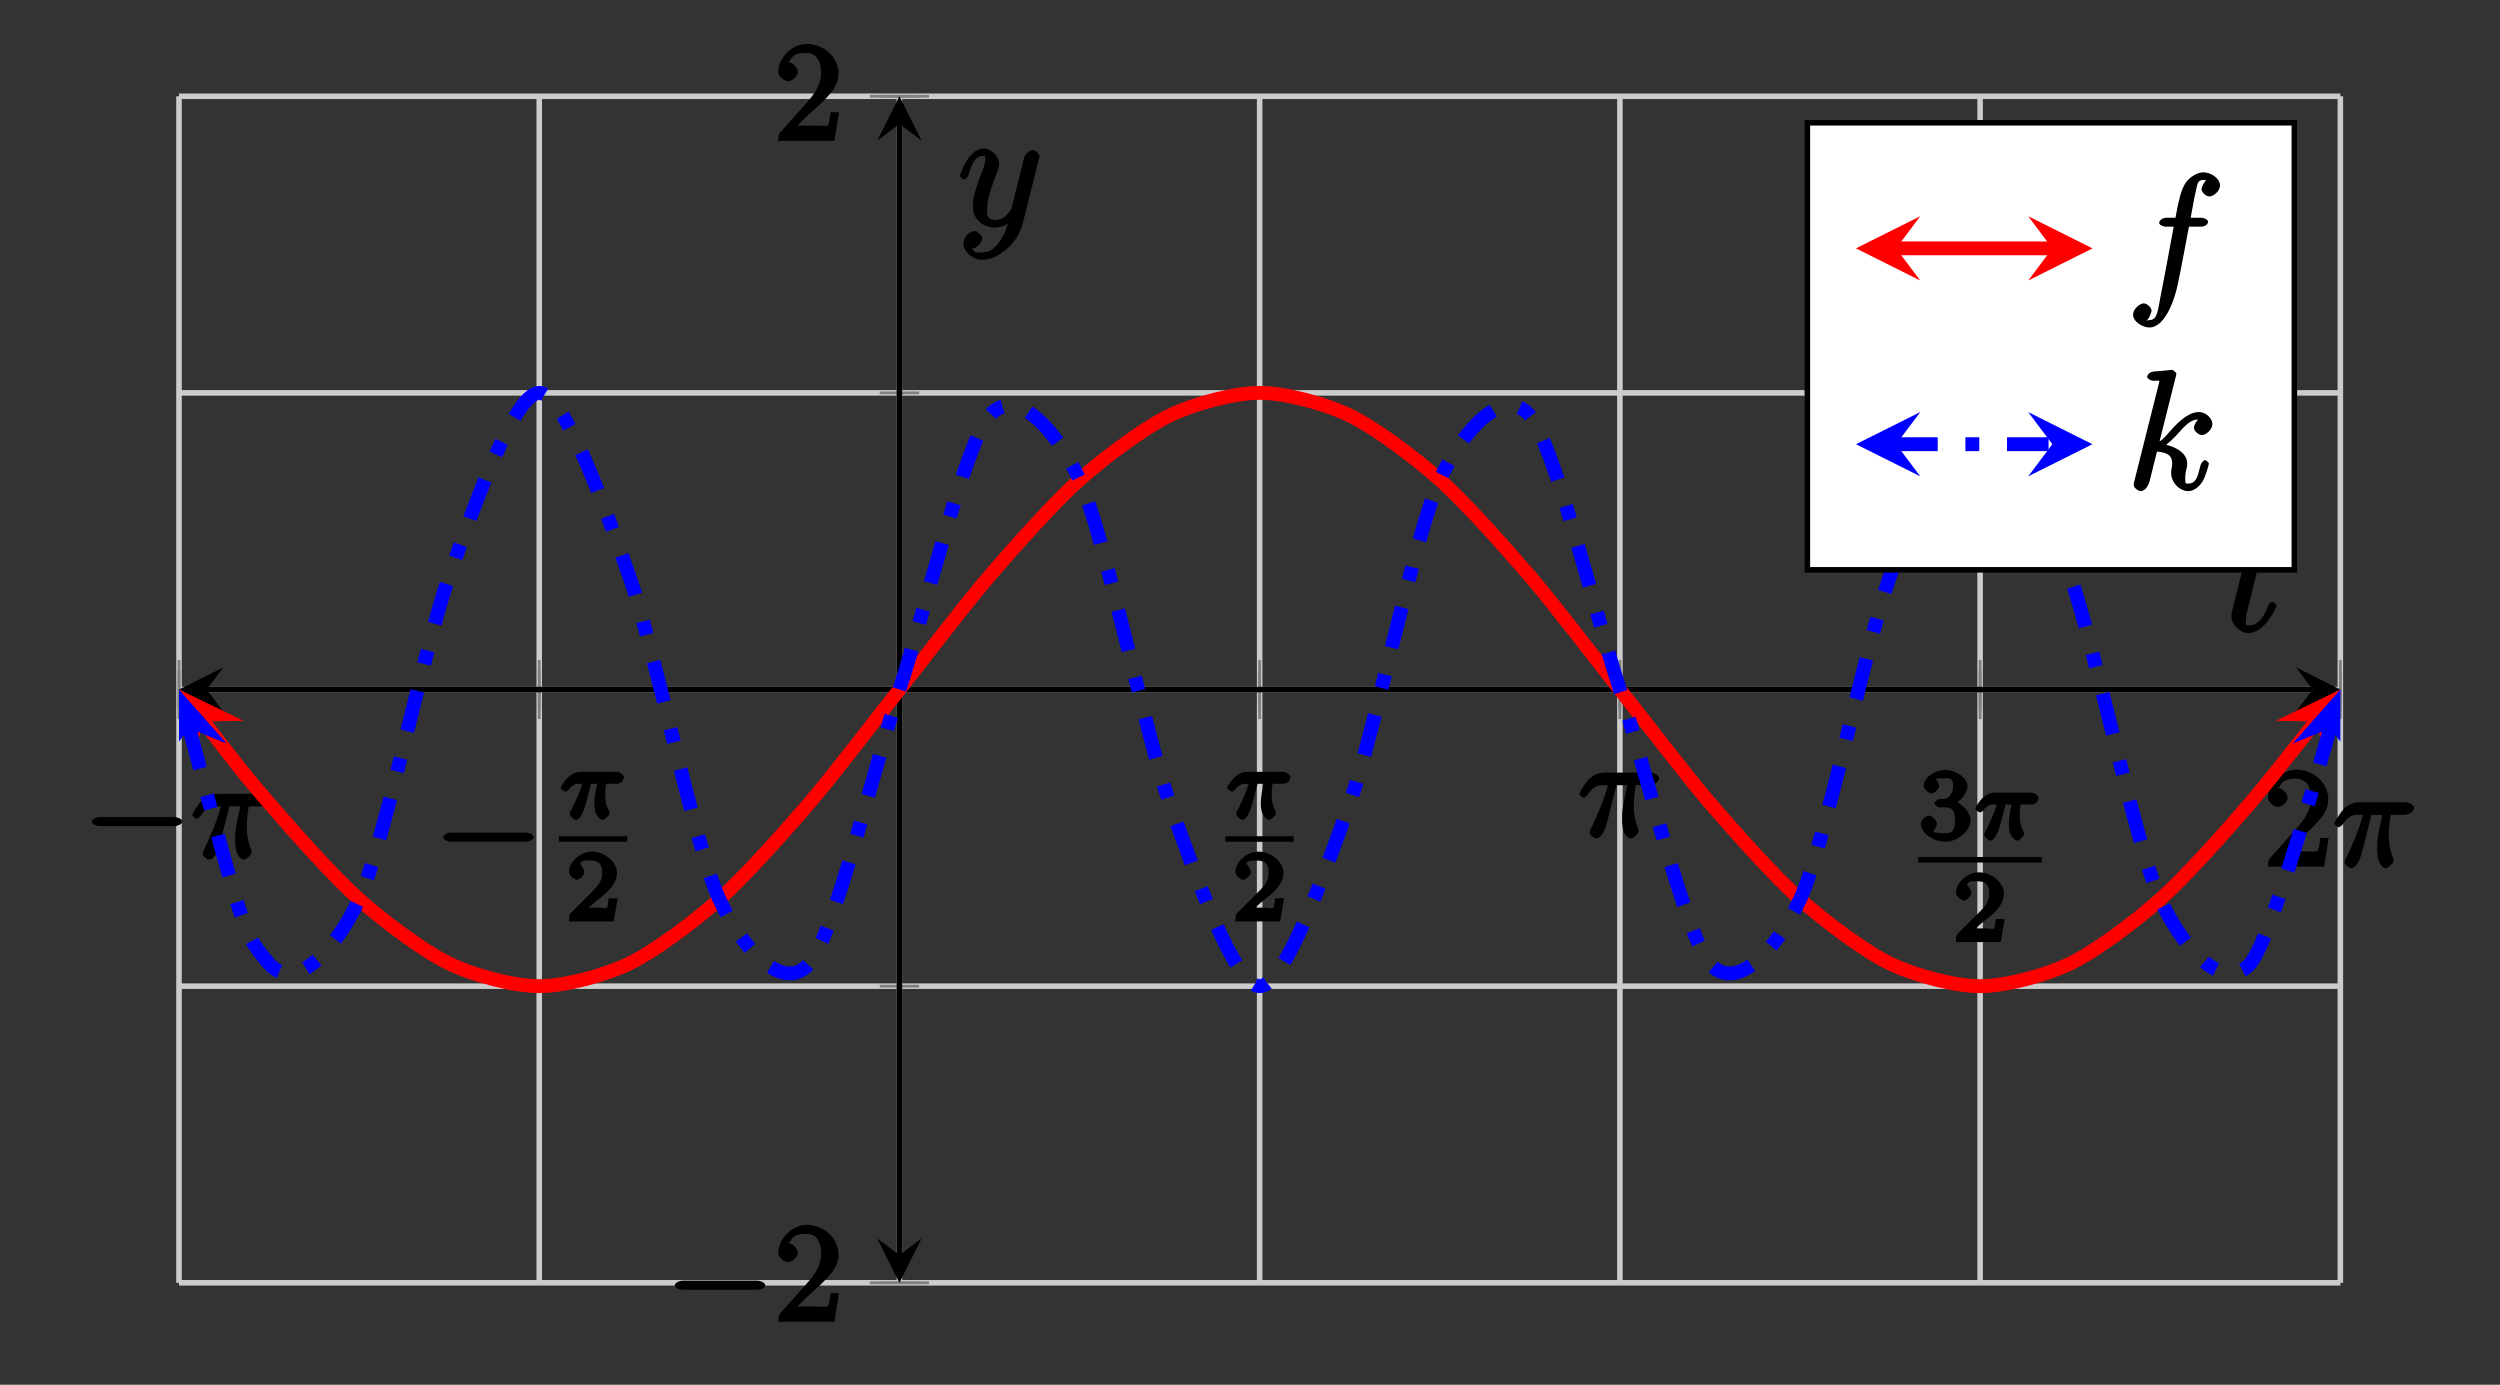 <?xml version="1.0" encoding="UTF-8"?>
<svg xmlns="http://www.w3.org/2000/svg" xmlns:xlink="http://www.w3.org/1999/xlink" width="179.76pt" height="99.57pt" viewBox="0 0 179.76 99.57" version="1.1">
<rect x="0" y="0" width="179.76" height="99.57" fill="#333333" stroke="none"/>
<defs>
<g>
<symbol overflow="visible" id="glyph0-0">
<path style="stroke:none;" d=""/>
</symbol>
<symbol overflow="visible" id="glyph0-1">
<path style="stroke:none;" d="M 6.562 -2.297 C 6.734 -2.297 7.125 -2.422 7.125 -2.625 C 7.125 -2.828 6.734 -2.953 6.562 -2.953 L 1.172 -2.953 C 1 -2.953 0.625 -2.828 0.625 -2.625 C 0.625 -2.422 1 -2.297 1.172 -2.297 Z M 6.562 -2.297 "/>
</symbol>
<symbol overflow="visible" id="glyph1-0">
<path style="stroke:none;" d=""/>
</symbol>
<symbol overflow="visible" id="glyph1-1">
<path style="stroke:none;" d="M 2.641 -3.719 L 3.547 -3.719 C 3.266 -2.406 3.172 -1.969 3.172 -1.312 C 3.172 -1.156 3.172 -0.891 3.25 -0.547 C 3.344 -0.109 3.641 0.109 3.781 0.109 C 3.984 0.109 4.359 -0.234 4.359 -0.422 C 4.359 -0.484 4.359 -0.516 4.312 -0.641 C 4.016 -1.359 4.016 -2.016 4.016 -2.297 C 4.016 -2.828 4.094 -3.359 4.156 -3.719 L 5.156 -3.719 C 5.297 -3.719 5.828 -3.875 5.828 -4.219 C 5.828 -4.453 5.438 -4.625 5.25 -4.625 L 1.906 -4.625 C 1.688 -4.625 1.188 -4.578 0.75 -4.109 C 0.406 -3.719 0.094 -3.141 0.094 -3.094 C 0.094 -3.078 0.266 -2.828 0.391 -2.828 C 0.469 -2.828 0.609 -2.922 0.672 -3 C 1.156 -3.766 1.609 -3.719 1.812 -3.719 L 2.156 -3.719 C 1.891 -2.672 1.344 -1.469 1 -0.719 C 0.891 -0.531 0.844 -0.391 0.844 -0.312 C 0.844 -0.125 1.188 0.109 1.312 0.109 C 1.609 0.109 1.859 -0.328 1.984 -0.703 C 2.125 -1.156 2.125 -1.172 2.25 -1.672 L 2.766 -3.719 Z M 2.641 -3.719 "/>
</symbol>
<symbol overflow="visible" id="glyph2-0">
<path style="stroke:none;" d=""/>
</symbol>
<symbol overflow="visible" id="glyph2-1">
<path style="stroke:none;" d="M 2.172 -2.531 L 2.75 -2.531 C 2.703 -2.312 2.547 -1.672 2.547 -1.125 C 2.547 -0.844 2.578 -0.656 2.625 -0.5 C 2.734 -0.156 3.016 0.062 3.125 0.062 C 3.297 0.062 3.641 -0.266 3.641 -0.438 C 3.641 -0.5 3.578 -0.656 3.531 -0.719 C 3.406 -0.984 3.328 -1.25 3.328 -1.812 C 3.328 -1.953 3.328 -2.234 3.391 -2.531 L 4.109 -2.531 C 4.234 -2.531 4.422 -2.578 4.5 -2.641 C 4.594 -2.703 4.672 -2.969 4.672 -3 C 4.672 -3.203 4.312 -3.391 4.188 -3.391 L 1.562 -3.391 C 1.281 -3.391 0.938 -3.266 0.625 -2.969 C 0.453 -2.812 0.125 -2.312 0.125 -2.25 C 0.125 -2.156 0.406 -1.969 0.438 -1.969 C 0.516 -1.969 0.641 -2.031 0.688 -2.094 C 1.047 -2.578 1.344 -2.531 1.5 -2.531 L 1.672 -2.531 C 1.516 -1.953 1.188 -1.266 1.062 -1.016 C 0.891 -0.625 0.875 -0.609 0.812 -0.547 C 0.781 -0.422 0.781 -0.391 0.781 -0.344 C 0.781 -0.234 1.047 0.062 1.219 0.062 C 1.484 0.062 1.75 -0.438 1.922 -1.062 L 2.312 -2.531 Z M 2.172 -2.531 "/>
</symbol>
<symbol overflow="visible" id="glyph3-0">
<path style="stroke:none;" d=""/>
</symbol>
<symbol overflow="visible" id="glyph3-1">
<path style="stroke:none;" d="M 3.516 -1.656 L 3.109 -1.656 C 3.062 -1.312 3.047 -1.031 2.969 -0.969 C 2.906 -0.922 2.516 -0.984 2.406 -0.984 L 1.125 -0.984 L 1.266 -0.641 C 2 -1.297 2.234 -1.484 2.656 -1.812 C 3.172 -2.234 3.703 -2.797 3.703 -3.469 C 3.703 -4.312 2.781 -5.016 1.891 -5.016 C 1.031 -5.016 0.25 -4.219 0.25 -3.578 C 0.25 -3.219 0.734 -2.984 0.812 -2.984 C 0.969 -2.984 1.359 -3.297 1.359 -3.547 C 1.359 -3.672 1.125 -4.125 1.031 -4.125 C 1.172 -4.422 1.453 -4.375 1.781 -4.375 C 2.484 -4.375 2.641 -4.031 2.641 -3.469 C 2.641 -2.859 2.266 -2.516 2.047 -2.266 L 0.375 -0.594 C 0.297 -0.531 0.25 -0.391 0.25 0 L 3.469 0 L 3.75 -1.656 Z M 3.516 -1.656 "/>
</symbol>
<symbol overflow="visible" id="glyph3-2">
<path style="stroke:none;" d="M 1.906 -2.328 C 2.453 -2.328 2.641 -2.141 2.641 -1.406 C 2.641 -0.531 2.328 -0.469 1.938 -0.469 C 1.656 -0.469 1.172 -0.484 1.094 -0.578 C 1.078 -0.578 1.344 -1.016 1.344 -1.156 C 1.344 -1.375 0.984 -1.734 0.766 -1.734 C 0.578 -1.734 0.188 -1.422 0.188 -1.141 C 0.188 -0.484 1.094 0.141 1.938 0.141 C 2.906 0.141 3.766 -0.703 3.766 -1.406 C 3.766 -1.938 3.141 -2.688 2.375 -2.844 L 2.375 -2.453 C 3.094 -2.719 3.547 -3.438 3.547 -3.859 C 3.547 -4.406 2.734 -5.016 1.953 -5.016 C 1.188 -5.016 0.391 -4.453 0.391 -3.891 C 0.391 -3.656 0.75 -3.328 0.953 -3.328 C 1.172 -3.328 1.5 -3.672 1.5 -3.875 C 1.5 -4.078 1.172 -4.422 1.328 -4.406 C 1.328 -4.406 1.672 -4.422 1.938 -4.422 C 2.25 -4.422 2.5 -4.469 2.5 -3.859 C 2.5 -3.562 2.453 -3.375 2.266 -3.156 C 2.047 -2.906 1.984 -2.953 1.641 -2.922 C 1.469 -2.906 1.453 -2.906 1.422 -2.906 C 1.406 -2.906 1.156 -2.703 1.156 -2.625 C 1.156 -2.516 1.406 -2.328 1.531 -2.328 Z M 1.906 -2.328 "/>
</symbol>
<symbol overflow="visible" id="glyph4-0">
<path style="stroke:none;" d=""/>
</symbol>
<symbol overflow="visible" id="glyph4-1">
<path style="stroke:none;" d="M 1.391 -0.812 L 2.438 -1.844 C 4 -3.219 4.641 -3.875 4.641 -4.859 C 4.641 -6 3.578 -6.969 2.359 -6.969 C 1.234 -6.969 0.312 -5.875 0.312 -5 C 0.312 -4.438 1 -4.281 1.031 -4.281 C 1.203 -4.281 1.719 -4.562 1.719 -4.969 C 1.719 -5.219 1.359 -5.656 1.016 -5.656 C 0.938 -5.656 0.922 -5.656 1.141 -5.734 C 1.281 -6.125 1.656 -6.328 2.234 -6.328 C 3.141 -6.328 3.391 -5.688 3.391 -4.859 C 3.391 -4.062 2.938 -3.406 2.391 -2.781 L 0.484 -0.641 C 0.375 -0.531 0.312 -0.406 0.312 0 L 4.344 0 L 4.672 -2.062 L 4.078 -2.062 C 4 -1.594 3.984 -1.281 3.875 -1.125 C 3.812 -1.047 3.281 -1.094 3.062 -1.094 L 1.266 -1.094 Z M 1.391 -0.812 "/>
</symbol>
<symbol overflow="visible" id="glyph5-0">
<path style="stroke:none;" d=""/>
</symbol>
<symbol overflow="visible" id="glyph5-1">
<path style="stroke:none;" d="M 2.406 -4.812 L 3.5 -4.812 C 3.734 -4.812 4 -4.953 4 -5.156 C 4 -5.297 3.781 -5.453 3.531 -5.453 L 2.672 -5.453 L 3.078 -7.047 C 3.125 -7.203 3.125 -7.234 3.125 -7.312 C 3.125 -7.5 2.828 -7.766 2.672 -7.766 C 2.562 -7.766 2.125 -7.578 2.031 -7.203 L 1.609 -5.453 L 0.609 -5.453 C 0.375 -5.453 0.094 -5.297 0.094 -5.062 C 0.094 -4.953 0.344 -4.812 0.578 -4.812 L 1.438 -4.812 L 0.688 -1.797 C 0.578 -1.375 0.547 -1.25 0.547 -1.094 C 0.547 -0.531 1.109 0.125 1.781 0.125 C 2.984 0.125 3.797 -1.766 3.797 -1.859 C 3.797 -1.922 3.578 -2.109 3.516 -2.109 C 3.484 -2.109 3.328 -2.062 3.297 -2.016 C 3.281 -2.016 3.234 -1.891 3.141 -1.703 C 2.891 -1.094 2.516 -0.422 1.812 -0.422 C 1.453 -0.422 1.594 -0.562 1.594 -0.828 C 1.594 -0.844 1.594 -1.062 1.625 -1.203 L 2.516 -4.812 Z M 2.406 -4.812 "/>
</symbol>
<symbol overflow="visible" id="glyph5-2">
<path style="stroke:none;" d="M 3.031 1.094 C 2.703 1.547 2.359 1.906 1.766 1.906 C 1.625 1.906 1.203 2.031 1.109 1.703 C 0.906 1.641 0.969 1.641 0.984 1.641 C 1.344 1.641 1.75 1.188 1.75 0.906 C 1.75 0.641 1.359 0.375 1.188 0.375 C 0.984 0.375 0.406 0.688 0.406 1.266 C 0.406 1.875 1.094 2.438 1.766 2.438 C 2.969 2.438 4.328 1.188 4.656 -0.125 L 5.828 -4.797 C 5.844 -4.859 5.875 -4.922 5.875 -5 C 5.875 -5.172 5.562 -5.453 5.391 -5.453 C 5.281 -5.453 4.859 -5.25 4.766 -4.891 L 3.891 -1.375 C 3.828 -1.156 3.875 -1.25 3.781 -1.109 C 3.531 -0.781 3.266 -0.422 2.688 -0.422 C 2.016 -0.422 2.109 -0.922 2.109 -1.25 C 2.109 -1.922 2.438 -2.844 2.766 -3.703 C 2.891 -4.047 2.969 -4.219 2.969 -4.453 C 2.969 -4.953 2.453 -5.562 1.859 -5.562 C 0.766 -5.562 0.156 -3.688 0.156 -3.578 C 0.156 -3.531 0.375 -3.328 0.453 -3.328 C 0.562 -3.328 0.734 -3.531 0.781 -3.688 C 1.062 -4.703 1.359 -5.031 1.828 -5.031 C 1.938 -5.031 1.969 -5.172 1.969 -4.781 C 1.969 -4.469 1.844 -4.125 1.656 -3.672 C 1.078 -2.109 1.078 -1.703 1.078 -1.422 C 1.078 -0.281 2.062 0.125 2.656 0.125 C 3 0.125 3.531 -0.031 3.844 -0.344 L 3.688 -0.516 C 3.516 0.141 3.438 0.5 3.031 1.094 Z M 3.031 1.094 "/>
</symbol>
<symbol overflow="visible" id="glyph5-3">
<path style="stroke:none;" d="M 5.328 -4.812 C 5.562 -4.812 5.828 -4.953 5.828 -5.172 C 5.828 -5.297 5.562 -5.453 5.359 -5.453 L 4.578 -5.453 C 4.766 -6.531 4.938 -7.375 5.031 -7.75 C 5.109 -8.047 5.203 -8.172 5.516 -8.172 C 5.766 -8.172 5.891 -8.109 5.766 -8.219 C 5.672 -8.219 5.359 -7.703 5.359 -7.5 C 5.359 -7.266 5.703 -6.984 5.922 -6.984 C 6.172 -6.984 6.688 -7.328 6.688 -7.781 C 6.688 -8.281 6.031 -8.719 5.5 -8.719 C 4.984 -8.719 4.359 -8.281 4.125 -7.812 C 3.906 -7.406 3.734 -6.859 3.484 -5.453 L 2.828 -5.453 C 2.609 -5.453 2.312 -5.297 2.312 -5.078 C 2.312 -4.953 2.562 -4.812 2.797 -4.812 L 3.359 -4.812 C 3.172 -3.844 2.688 -1.141 2.422 0.141 C 2.219 1.188 2.203 1.906 1.609 1.906 C 1.562 1.906 1.328 1.953 1.328 1.953 C 1.609 1.922 1.766 1.25 1.766 1.25 C 1.766 1 1.438 0.703 1.203 0.703 C 0.969 0.703 0.438 1.062 0.438 1.516 C 0.438 2.031 1.141 2.438 1.609 2.438 C 2.828 2.438 3.484 0.109 3.609 -0.484 C 3.828 -1.406 4.406 -4.594 4.453 -4.812 Z M 5.328 -4.812 "/>
</symbol>
<symbol overflow="visible" id="glyph5-4">
<path style="stroke:none;" d="M 3.516 -8.141 C 3.531 -8.188 3.547 -8.266 3.547 -8.312 C 3.547 -8.438 3.281 -8.594 3.25 -8.594 C 3.234 -8.594 2.812 -8.562 2.594 -8.531 C 2.391 -8.516 2.219 -8.5 2 -8.484 C 1.703 -8.469 1.453 -8.297 1.453 -8.078 C 1.453 -7.953 1.75 -7.812 1.859 -7.812 C 2.469 -7.812 2.312 -7.859 2.312 -7.734 C 2.312 -7.688 2.312 -7.656 2.25 -7.453 L 0.531 -0.609 C 0.484 -0.438 0.484 -0.406 0.484 -0.328 C 0.484 -0.078 0.859 0.125 0.984 0.125 C 1.312 0.125 1.547 -0.281 1.641 -0.656 L 2.156 -2.719 C 2.906 -2.656 3.25 -2.438 3.25 -1.859 C 3.25 -1.797 3.25 -1.75 3.219 -1.562 C 3.172 -1.391 3.172 -1.25 3.172 -1.188 C 3.172 -0.484 3.797 0.125 4.406 0.125 C 4.953 0.125 5.344 -0.422 5.438 -0.578 C 5.688 -1.031 5.891 -1.812 5.891 -1.859 C 5.891 -1.906 5.688 -2.109 5.625 -2.109 C 5.516 -2.109 5.328 -1.906 5.281 -1.719 C 5.109 -1.094 5.031 -0.422 4.422 -0.422 C 4.188 -0.422 4.188 -0.375 4.188 -0.844 C 4.188 -1.062 4.234 -1.328 4.281 -1.5 C 4.328 -1.719 4.328 -1.734 4.328 -1.875 C 4.328 -2.578 3.531 -3.125 2.438 -3.281 L 2.547 -3.016 C 2.969 -3.281 3.406 -3.734 3.578 -3.922 C 4.25 -4.688 4.609 -5.031 5.156 -5.031 C 5.438 -5.031 5.391 -5 5.219 -5.141 C 5.156 -5.141 4.812 -4.672 4.812 -4.438 C 4.812 -4.141 5.219 -3.906 5.375 -3.906 C 5.703 -3.906 6.141 -4.328 6.141 -4.703 C 6.141 -5.062 5.719 -5.562 5.172 -5.562 C 4.516 -5.562 3.859 -5.062 3.016 -4.094 C 2.891 -3.953 2.562 -3.547 2.344 -3.469 Z M 3.516 -8.141 "/>
</symbol>
</g>
<clipPath id="clip1">
  <path d="M 12.871 14 L 168.281 14 L 168.281 85 L 12.871 85 Z M 12.871 14 "/>
</clipPath>
<clipPath id="clip2">
  <path d="M 12.871 49 L 18 49 L 18 55 L 12.871 55 Z M 12.871 49 "/>
</clipPath>
<clipPath id="clip3">
  <path d="M 163 49 L 168.281 49 L 168.281 55 L 163 55 Z M 163 49 "/>
</clipPath>
<clipPath id="clip4">
  <path d="M 12.871 14 L 168.281 14 L 168.281 85 L 12.871 85 Z M 12.871 14 "/>
</clipPath>
<clipPath id="clip5">
  <path d="M 12.871 49 L 17 49 L 17 55 L 12.871 55 Z M 12.871 49 "/>
</clipPath>
<clipPath id="clip6">
  <path d="M 164 49 L 168.281 49 L 168.281 55 L 164 55 Z M 164 49 "/>
</clipPath>
</defs>
<g id="surface1">
<path style="fill:none;stroke-width:0.399;stroke-linecap:butt;stroke-linejoin:miter;stroke:rgb(79.999%,79.999%,79.999%);stroke-opacity:1;stroke-miterlimit:10;" d="M 0.001 0.002 L 0.001 85.318 M 25.903 0.002 L 25.903 85.318 M 51.802 0.002 L 51.802 85.318 M 77.704 0.002 L 77.704 85.318 M 103.607 0.002 L 103.607 85.318 M 129.509 0.002 L 129.509 85.318 M 155.411 0.002 L 155.411 85.318 " transform="matrix(1,0,0,-1,12.87,92.24)"/>
<path style="fill:none;stroke-width:0.399;stroke-linecap:butt;stroke-linejoin:miter;stroke:rgb(79.999%,79.999%,79.999%);stroke-opacity:1;stroke-miterlimit:10;" d="M 0.001 0.002 L 155.411 0.002 M 0.001 21.33 L 155.411 21.33 M 0.001 42.658 L 155.411 42.658 M 0.001 63.99 L 155.411 63.99 M 0.001 85.318 L 155.411 85.318 " transform="matrix(1,0,0,-1,12.87,92.24)"/>
<path style="fill:none;stroke-width:0.199;stroke-linecap:butt;stroke-linejoin:miter;stroke:rgb(50%,50%,50%);stroke-opacity:1;stroke-miterlimit:10;" d="M 0.001 41.244 L 0.001 44.076 M 25.903 41.244 L 25.903 44.076 M 51.802 41.244 L 51.802 44.076 M 77.704 41.244 L 77.704 44.076 M 103.607 41.244 L 103.607 44.076 M 129.509 41.244 L 129.509 44.076 M 155.411 41.244 L 155.411 44.076 " transform="matrix(1,0,0,-1,12.87,92.24)"/>
<path style="fill:none;stroke-width:0.199;stroke-linecap:butt;stroke-linejoin:miter;stroke:rgb(50%,50%,50%);stroke-opacity:1;stroke-miterlimit:10;" d="M 0.001 40.533 L 0.001 44.787 M 25.903 40.533 L 25.903 44.787 M 77.704 40.533 L 77.704 44.787 M 103.607 40.533 L 103.607 44.787 M 129.509 40.533 L 129.509 44.787 M 155.411 40.533 L 155.411 44.787 " transform="matrix(1,0,0,-1,12.87,92.24)"/>
<path style="fill:none;stroke-width:0.199;stroke-linecap:butt;stroke-linejoin:miter;stroke:rgb(50%,50%,50%);stroke-opacity:1;stroke-miterlimit:10;" d="M 50.388 0.002 L 53.22 0.002 M 50.388 21.33 L 53.22 21.33 M 50.388 42.658 L 53.22 42.658 M 50.388 63.99 L 53.22 63.99 M 50.388 85.318 L 53.22 85.318 " transform="matrix(1,0,0,-1,12.87,92.24)"/>
<path style="fill:none;stroke-width:0.199;stroke-linecap:butt;stroke-linejoin:miter;stroke:rgb(50%,50%,50%);stroke-opacity:1;stroke-miterlimit:10;" d="M 49.677 0.002 L 53.931 0.002 M 49.677 85.318 L 53.931 85.318 " transform="matrix(1,0,0,-1,12.87,92.24)"/>
<path style="fill:none;stroke-width:0.399;stroke-linecap:butt;stroke-linejoin:miter;stroke:rgb(0%,0%,0%);stroke-opacity:1;stroke-miterlimit:10;" d="M 1.993 42.658 L 153.419 42.658 " transform="matrix(1,0,0,-1,12.87,92.24)"/>
<path style=" stroke:none;fill-rule:nonzero;fill:rgb(0%,0%,0%);fill-opacity:1;" d="M 12.871 49.582 L 16.059 51.176 L 14.863 49.582 L 16.059 47.984 "/>
<path style=" stroke:none;fill-rule:nonzero;fill:rgb(0%,0%,0%);fill-opacity:1;" d="M 168.281 49.582 L 165.094 47.984 L 166.289 49.582 L 165.094 51.176 "/>
<path style="fill:none;stroke-width:0.399;stroke-linecap:butt;stroke-linejoin:miter;stroke:rgb(0%,0%,0%);stroke-opacity:1;stroke-miterlimit:10;" d="M 51.802 1.994 L 51.802 83.326 " transform="matrix(1,0,0,-1,12.87,92.24)"/>
<path style=" stroke:none;fill-rule:nonzero;fill:rgb(0%,0%,0%);fill-opacity:1;" d="M 64.672 92.238 L 66.266 89.051 L 64.672 90.246 L 63.078 89.051 "/>
<path style=" stroke:none;fill-rule:nonzero;fill:rgb(0%,0%,0%);fill-opacity:1;" d="M 64.672 6.922 L 63.078 10.109 L 64.672 8.914 L 66.266 10.109 "/>
<g style="fill:rgb(0%,0%,0%);fill-opacity:1;">
  <use xlink:href="#glyph0-1" x="5.98" y="61.7"/>
</g>
<g style="fill:rgb(0%,0%,0%);fill-opacity:1;">
  <use xlink:href="#glyph1-1" x="13.73" y="61.7"/>
</g>
<g style="fill:rgb(0%,0%,0%);fill-opacity:1;">
  <use xlink:href="#glyph0-1" x="31.25" y="62.82"/>
</g>
<g style="fill:rgb(0%,0%,0%);fill-opacity:1;">
  <use xlink:href="#glyph2-1" x="40.19" y="58.89"/>
</g>
<path style="fill:none;stroke-width:0.398;stroke-linecap:butt;stroke-linejoin:miter;stroke:rgb(0%,0%,0%);stroke-opacity:1;stroke-miterlimit:10;" d="M -39.309 -12.408 L -34.398 -12.408 " transform="matrix(1,0,0,-1,79.5,47.92)"/>
<g style="fill:rgb(0%,0%,0%);fill-opacity:1;">
  <use xlink:href="#glyph3-1" x="40.66" y="66.25"/>
</g>
<g style="fill:rgb(0%,0%,0%);fill-opacity:1;">
  <use xlink:href="#glyph2-1" x="88.11" y="58.89"/>
</g>
<path style="fill:none;stroke-width:0.398;stroke-linecap:butt;stroke-linejoin:miter;stroke:rgb(0%,0%,0%);stroke-opacity:1;stroke-miterlimit:10;" d="M -47.061 -12.408 L -42.15 -12.408 " transform="matrix(1,0,0,-1,135.17,47.92)"/>
<g style="fill:rgb(0%,0%,0%);fill-opacity:1;">
  <use xlink:href="#glyph3-1" x="88.58" y="66.25"/>
</g>
<g style="fill:rgb(0%,0%,0%);fill-opacity:1;">
  <use xlink:href="#glyph1-1" x="113.46" y="60.18"/>
</g>
<g style="fill:rgb(0%,0%,0%);fill-opacity:1;">
  <use xlink:href="#glyph3-2" x="137.93" y="60.38"/>
</g>
<g style="fill:rgb(0%,0%,0%);fill-opacity:1;">
  <use xlink:href="#glyph2-1" x="141.9" y="60.38"/>
</g>
<path style="fill:none;stroke-width:0.398;stroke-linecap:butt;stroke-linejoin:miter;stroke:rgb(0%,0%,0%);stroke-opacity:1;stroke-miterlimit:10;" d="M -47.06 -12.41 L -38.181 -12.41 " transform="matrix(1,0,0,-1,184.99,49.41)"/>
<g style="fill:rgb(0%,0%,0%);fill-opacity:1;">
  <use xlink:href="#glyph3-1" x="140.39" y="67.74"/>
</g>
<g style="fill:rgb(0%,0%,0%);fill-opacity:1;">
  <use xlink:href="#glyph4-1" x="162.77" y="62.31"/>
</g>
<g style="fill:rgb(0%,0%,0%);fill-opacity:1;">
  <use xlink:href="#glyph1-1" x="167.75" y="62.31"/>
</g>
<g style="fill:rgb(0%,0%,0%);fill-opacity:1;">
  <use xlink:href="#glyph0-1" x="47.9" y="95.04"/>
</g>
<g style="fill:rgb(0%,0%,0%);fill-opacity:1;">
  <use xlink:href="#glyph4-1" x="55.65" y="95.04"/>
</g>
<g style="fill:rgb(0%,0%,0%);fill-opacity:1;">
  <use xlink:href="#glyph4-1" x="55.65" y="10.13"/>
</g>
<g clip-path="url(#clip1)" clip-rule="nonzero">
<path style="fill:none;stroke-width:0.996;stroke-linecap:butt;stroke-linejoin:miter;stroke:rgb(100%,0%,0%);stroke-opacity:1;stroke-miterlimit:10;" d="M 1.763 40.369 C 4.677 36.592 4.677 36.592 6.474 34.498 C 8.271 32.404 11.153 29.177 12.95 27.576 C 14.747 25.974 17.63 23.822 19.427 22.955 C 21.224 22.088 24.107 21.33 25.903 21.33 C 27.7 21.33 30.579 22.088 32.376 22.955 C 34.173 23.822 37.056 25.974 38.853 27.576 C 40.65 29.177 43.532 32.404 45.329 34.498 C 47.126 36.592 50.005 40.396 51.802 42.658 C 53.599 44.924 56.482 48.728 58.278 50.822 C 60.075 52.916 62.958 56.142 64.755 57.744 C 66.552 59.345 69.435 61.498 71.232 62.365 C 73.028 63.232 75.907 63.99 77.704 63.99 C 79.501 63.99 82.384 63.232 84.181 62.365 C 85.978 61.498 88.86 59.345 90.657 57.744 C 92.454 56.142 95.333 52.916 97.13 50.822 C 98.927 48.728 101.81 44.924 103.607 42.658 C 105.403 40.396 108.286 36.592 110.083 34.498 C 111.88 32.404 114.763 29.177 116.56 27.576 C 118.357 25.974 121.235 23.822 123.032 22.955 C 124.829 22.088 127.712 21.33 129.509 21.33 C 131.306 21.33 134.189 22.088 135.985 22.955 C 137.782 23.822 140.661 25.974 142.458 27.576 C 144.255 29.177 147.138 32.404 148.935 34.498 C 150.732 36.592 155.411 42.658 153.646 40.369 " transform="matrix(1,0,0,-1,12.87,92.24)"/>
</g>
<g clip-path="url(#clip2)" clip-rule="nonzero">
<path style=" stroke:none;fill-rule:nonzero;fill:rgb(100%,0%,0%);fill-opacity:1;" d="M 12.871 49.582 L 13.863 54.656 L 14.633 51.871 L 17.523 51.832 "/>
</g>
<g clip-path="url(#clip3)" clip-rule="nonzero">
<path style=" stroke:none;fill-rule:nonzero;fill:rgb(100%,0%,0%);fill-opacity:1;" d="M 168.281 49.582 L 163.625 51.832 L 166.516 51.871 L 167.289 54.656 "/>
</g>
<g clip-path="url(#clip4)" clip-rule="nonzero">
<path style="fill:none;stroke-width:0.996;stroke-linecap:butt;stroke-linejoin:miter;stroke:rgb(0%,0%,100%);stroke-opacity:1;stroke-dasharray:2.989,1.993,0.996,1.993;stroke-miterlimit:10;" d="M 0.743 39.865 C 4.677 25.049 4.677 25.049 6.474 22.955 C 8.271 20.861 11.153 23.713 12.95 27.576 C 14.747 31.443 17.63 45.771 19.427 50.822 C 21.224 55.873 24.107 63.99 25.903 63.99 C 27.7 63.99 30.579 55.873 32.376 50.822 C 34.173 45.771 37.056 31.443 38.853 27.576 C 40.65 23.713 43.532 20.861 45.329 22.955 C 47.126 25.049 50.005 37.193 51.802 42.658 C 53.599 48.127 56.482 60.271 58.278 62.365 C 60.075 64.459 62.958 61.607 64.755 57.744 C 66.552 53.877 69.435 39.549 71.232 34.498 C 73.028 29.447 75.907 21.33 77.704 21.33 C 79.501 21.33 82.384 29.447 84.181 34.498 C 85.978 39.549 88.86 53.877 90.657 57.744 C 92.454 61.607 95.333 64.459 97.13 62.365 C 98.927 60.271 101.81 48.127 103.607 42.658 C 105.403 37.193 108.286 25.049 110.083 22.955 C 111.88 20.861 114.763 23.713 116.56 27.576 C 118.357 31.443 121.235 45.771 123.032 50.822 C 124.829 55.873 127.712 63.99 129.509 63.99 C 131.306 63.99 134.189 55.873 135.985 50.822 C 137.782 45.771 140.661 31.443 142.458 27.576 C 144.255 23.713 147.138 20.861 148.935 22.955 C 150.732 25.049 155.411 42.658 154.669 39.865 " transform="matrix(1,0,0,-1,12.87,92.24)"/>
</g>
<g clip-path="url(#clip5)" clip-rule="nonzero">
<path style=" stroke:none;fill-rule:nonzero;fill:rgb(0%,0%,100%);fill-opacity:1;" d="M 12.871 49.582 L 11.82 54.648 L 13.613 52.375 L 16.297 53.461 "/>
</g>
<g clip-path="url(#clip6)" clip-rule="nonzero">
<path style=" stroke:none;fill-rule:nonzero;fill:rgb(0%,0%,100%);fill-opacity:1;" d="M 168.281 49.582 L 164.855 53.461 L 167.539 52.375 L 169.328 54.648 "/>
</g>
<g style="fill:rgb(0%,0%,0%);fill-opacity:1;">
  <use xlink:href="#glyph5-1" x="159.9" y="45.39"/>
</g>
<g style="fill:rgb(0%,0%,0%);fill-opacity:1;">
  <use xlink:href="#glyph5-2" x="68.87" y="16.24"/>
</g>
<path style="fill-rule:nonzero;fill:rgb(100%,100%,100%);fill-opacity:1;stroke-width:0.399;stroke-linecap:butt;stroke-linejoin:miter;stroke:rgb(0%,0%,0%);stroke-opacity:1;stroke-miterlimit:10;" d="M 117.087 51.267 L 152.103 51.267 L 152.103 83.412 L 117.087 83.412 Z M 117.087 51.267 " transform="matrix(1,0,0,-1,12.87,92.24)"/>
<path style="fill:none;stroke-width:0.996;stroke-linecap:butt;stroke-linejoin:miter;stroke:rgb(100%,0%,0%);stroke-opacity:1;stroke-miterlimit:10;" d="M 2.89 0.001 C 6.144 0.001 6.144 0.001 8.503 0.001 C 10.863 0.001 17.007 0.001 14.12 0.001 " transform="matrix(1,0,0,-1,133.45,17.86)"/>
<path style=" stroke:none;fill-rule:nonzero;fill:rgb(100%,0%,0%);fill-opacity:1;" d="M 133.449 17.859 L 138.074 20.172 L 136.34 17.859 L 138.074 15.547 "/>
<path style=" stroke:none;fill-rule:nonzero;fill:rgb(100%,0%,0%);fill-opacity:1;" d="M 150.457 17.859 L 145.836 15.547 L 147.57 17.859 L 145.836 20.172 "/>
<g style="fill:rgb(0%,0%,0%);fill-opacity:1;">
  <use xlink:href="#glyph5-3" x="152.94" y="21.11"/>
</g>
<path style="fill:none;stroke-width:0.996;stroke-linecap:butt;stroke-linejoin:miter;stroke:rgb(0%,0%,100%);stroke-opacity:1;stroke-dasharray:2.989,1.993,0.996,1.993;stroke-miterlimit:10;" d="M 2.89 -0.001 C 6.144 -0.001 6.144 -0.001 8.503 -0.001 C 10.863 -0.001 17.007 -0.001 14.12 -0.001 " transform="matrix(1,0,0,-1,133.45,31.94)"/>
<path style=" stroke:none;fill-rule:nonzero;fill:rgb(0%,0%,100%);fill-opacity:1;" d="M 133.449 31.941 L 138.074 34.25 L 136.34 31.941 L 138.074 29.629 "/>
<path style=" stroke:none;fill-rule:nonzero;fill:rgb(0%,0%,100%);fill-opacity:1;" d="M 150.457 31.941 L 145.836 29.629 L 147.57 31.941 L 145.836 34.25 "/>
<g style="fill:rgb(0%,0%,0%);fill-opacity:1;">
  <use xlink:href="#glyph5-4" x="152.94" y="35.19"/>
</g>
</g>
</svg>
